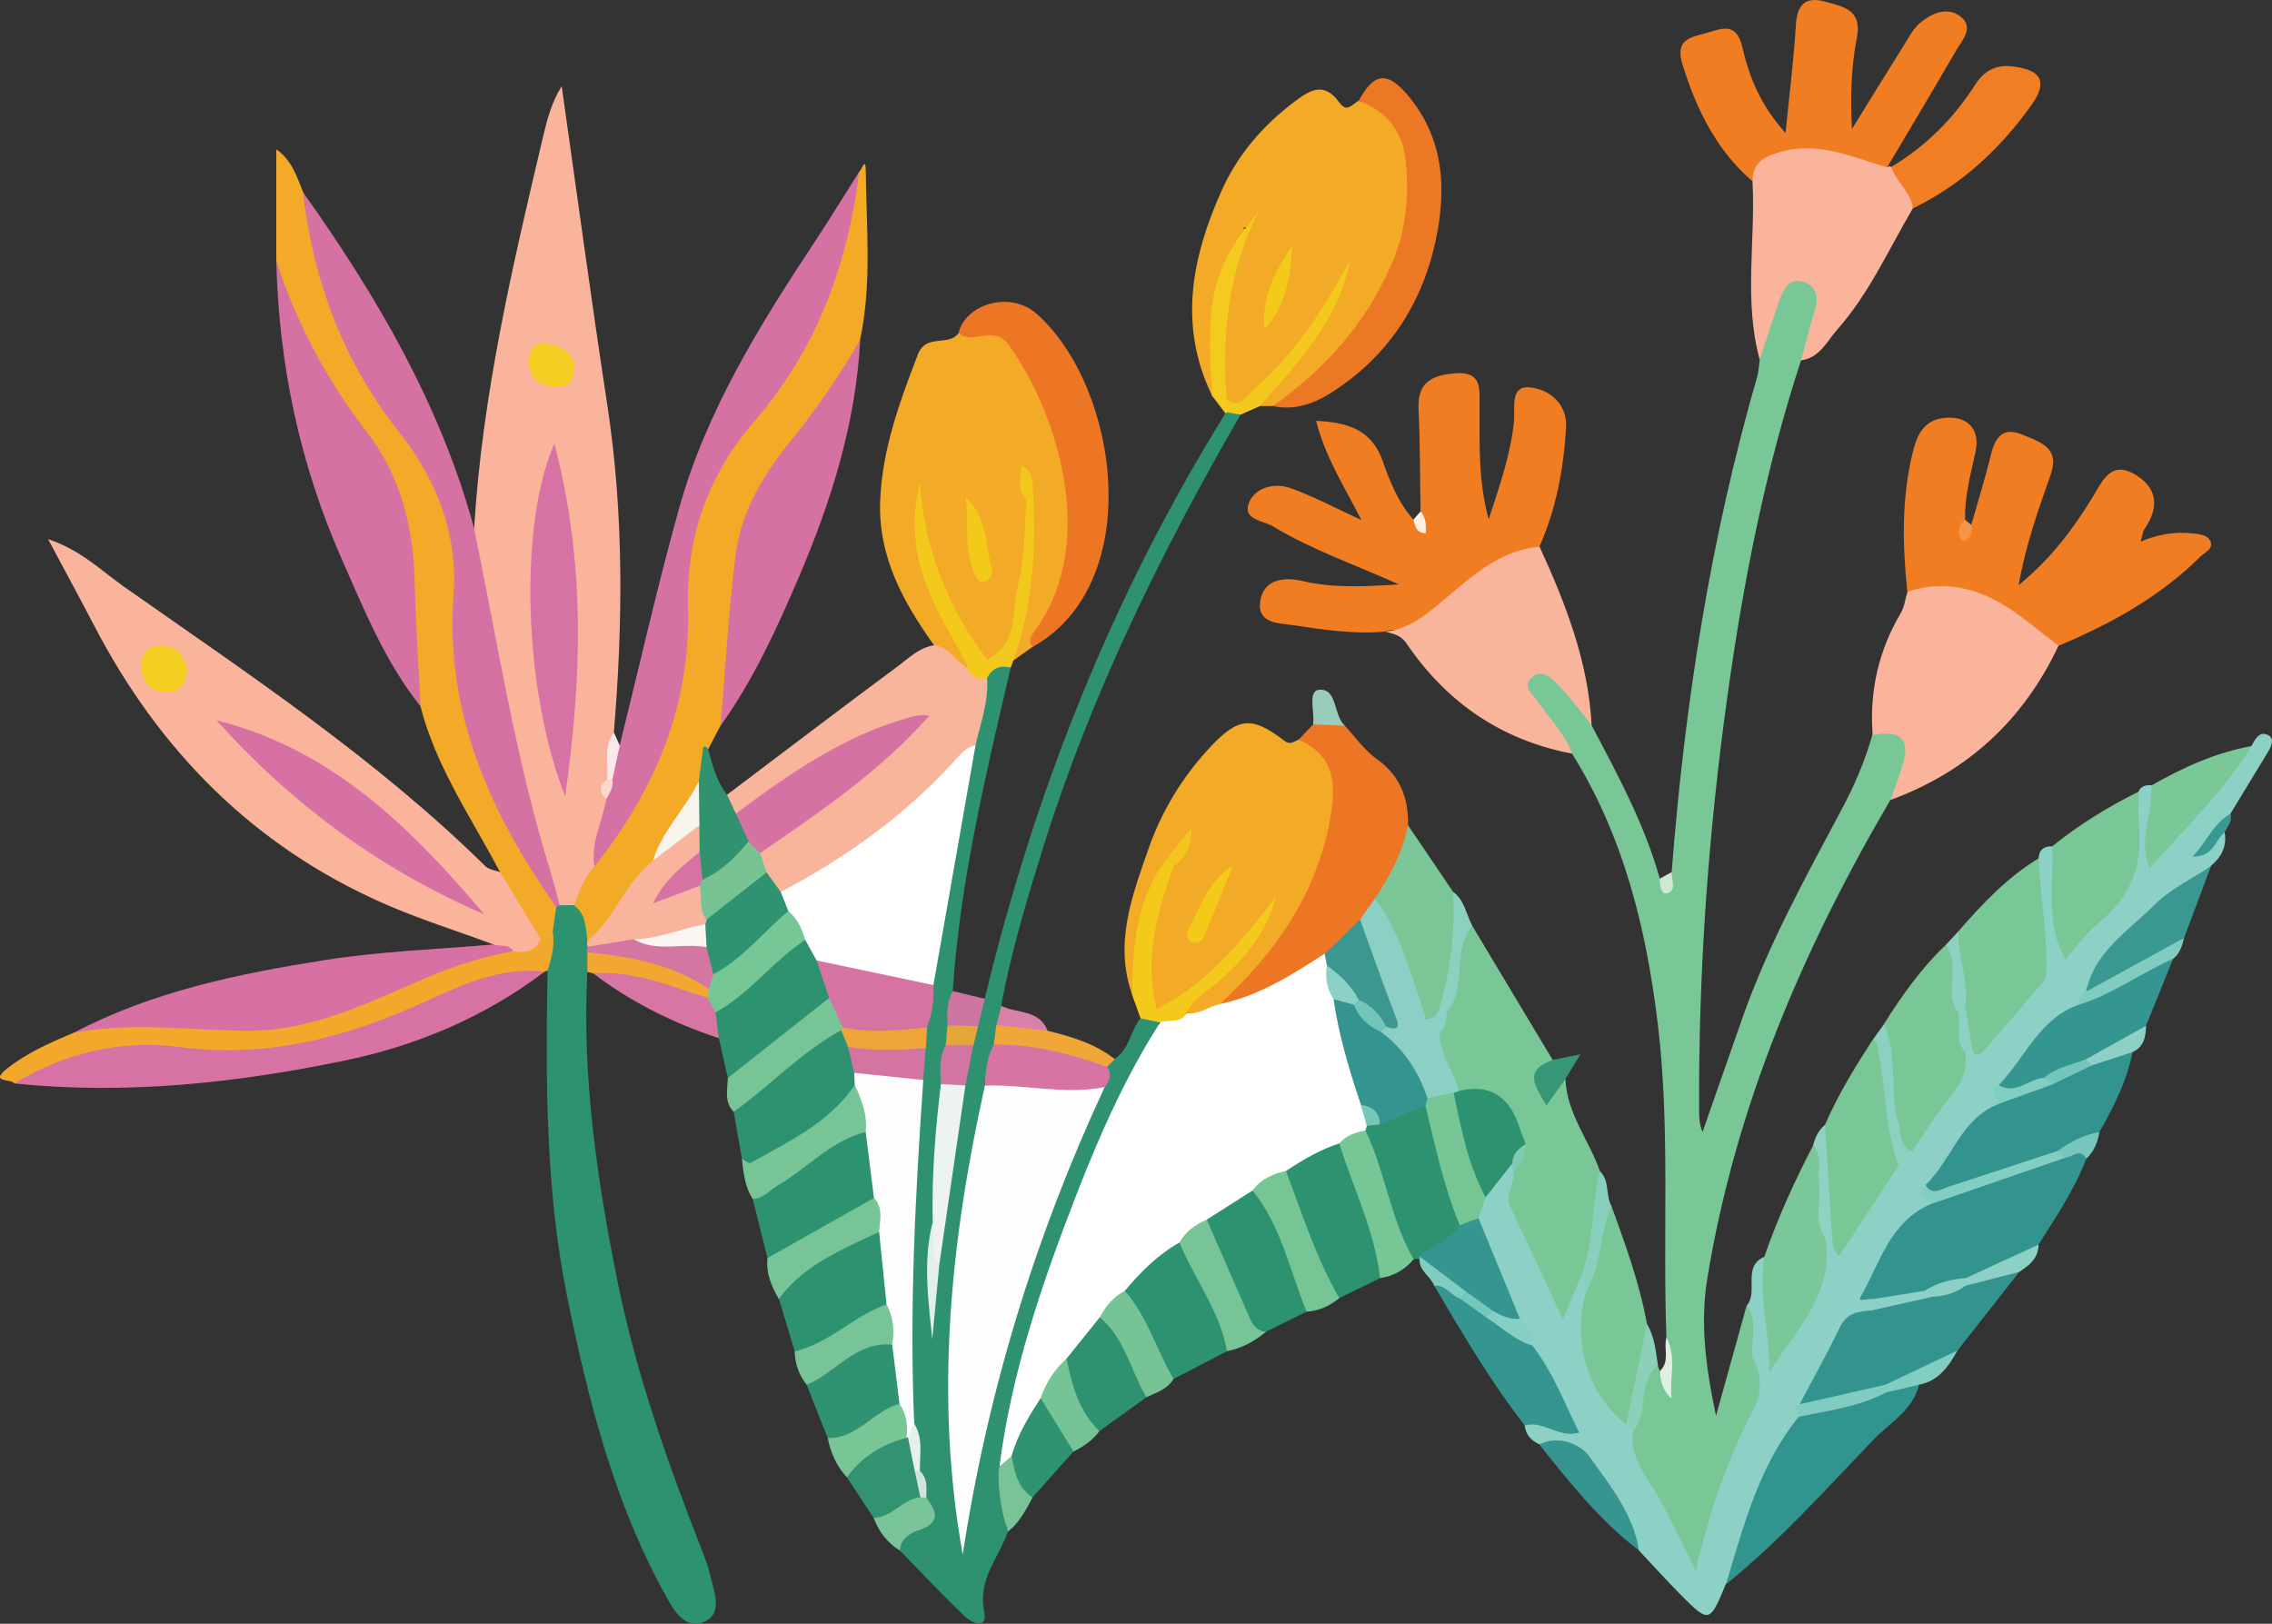 <?xml version="1.0" encoding="UTF-8"?>
<svg id="Layer_2" data-name="Layer 2" xmlns="http://www.w3.org/2000/svg" viewBox="0 0 255.16 182.36">
  <rect x="0" y="0" width="255.16" height="182.36" fill="#333333" stroke="none"/>
  <defs>
    <style>
      .cls-1 {
        fill: #3a9892;
      }

      .cls-2 {
        fill: #edf4f0;
      }

      .cls-3 {
        fill: #fff;
      }

      .cls-4 {
        fill: #33948f;
      }

      .cls-5 {
        fill: #f79548;
      }

      .cls-6 {
        fill: #73c7bb;
      }

      .cls-7 {
        fill: #73c5b9;
      }

      .cls-8 {
        fill: #8cd0c5;
      }

      .cls-9 {
        fill: #7ac697;
      }

      .cls-10 {
        fill: #2d9270;
      }

      .cls-11 {
        fill: #d474a1;
      }

      .cls-12 {
        fill: #fdd7c9;
      }

      .cls-13 {
        fill: #f9e9ed;
      }

      .cls-14 {
        fill: #319270;
      }

      .cls-15 {
        fill: #e3a638;
      }

      .cls-16 {
        fill: #82cec2;
      }

      .cls-17 {
        fill: #f3ca1a;
      }

      .cls-18 {
        fill: #fcf6f2;
      }

      .cls-19 {
        fill: #2f9371;
      }

      .cls-20 {
        fill: #78c596;
      }

      .cls-21 {
        fill: #f8b49c;
      }

      .cls-22 {
        fill: #8cd0bc;
      }

      .cls-23 {
        fill: #2f9271;
      }

      .cls-24 {
        fill: #f17d22;
      }

      .cls-25 {
        fill: #389892;
      }

      .cls-26 {
        fill: #d476a2;
      }

      .cls-27 {
        fill: #9cb;
      }

      .cls-28 {
        fill: #86cfc4;
      }

      .cls-29 {
        fill: #8cd0c0;
      }

      .cls-30 {
        fill: #f1a731;
      }

      .cls-31 {
        fill: #81cdc1;
      }

      .cls-32 {
        fill: #fab49c;
      }

      .cls-33 {
        fill: #8cd1c5;
      }

      .cls-34 {
        fill: #e6f1ec;
      }

      .cls-35 {
        fill: #d275a3;
      }

      .cls-36 {
        fill: #3c9791;
      }

      .cls-37 {
        fill: #379675;
      }

      .cls-38 {
        fill: #ffefe5;
      }

      .cls-39 {
        fill: #77c6bb;
      }

      .cls-40 {
        fill: #359590;
      }

      .cls-41 {
        fill: #f3aa26;
      }

      .cls-42 {
        fill: #77c696;
      }

      .cls-43 {
        fill: #80ccc0;
      }

      .cls-44 {
        fill: #d880a9;
      }

      .cls-45 {
        fill: #f2c91c;
      }

      .cls-46 {
        fill: #d775a4;
      }

      .cls-47 {
        fill: #32948f;
      }

      .cls-48 {
        fill: #78c394;
      }

      .cls-49 {
        fill: #76c595;
      }

      .cls-50 {
        fill: #ec7624;
      }

      .cls-51 {
        fill: #77c596;
      }

      .cls-52 {
        fill: #fcfdfc;
      }

      .cls-53 {
        fill: #fffffe;
      }

      .cls-54 {
        fill: #f3c91b;
      }

      .cls-55 {
        fill: #e3efea;
      }

      .cls-56 {
        fill: #cd76a2;
      }

      .cls-57 {
        fill: #f9b49b;
      }

      .cls-58 {
        fill: #cee8d7;
      }

      .cls-59 {
        fill: #f2aa28;
      }

      .cls-60 {
        fill: #89cfbd;
      }

      .cls-61 {
        fill: #f2a92b;
      }

      .cls-62 {
        fill: #79c498;
      }

      .cls-63 {
        fill: #81ccc0;
      }

      .cls-64 {
        fill: #f3ca1d;
      }

      .cls-65 {
        fill: #7ecbb2;
      }

      .cls-66 {
        fill: #f3c91c;
      }

      .cls-67 {
        fill: #79c5ba;
      }

      .cls-68 {
        fill: #7ac798;
      }

      .cls-69 {
        fill: #cfe4db;
      }

      .cls-70 {
        fill: #7ecdc0;
      }

      .cls-71 {
        fill: #ec7724;
      }

      .cls-72 {
        fill: #8ad0c5;
      }

      .cls-73 {
        fill: #8ed1c2;
      }

      .cls-74 {
        fill: #f4cd21;
      }

      .cls-75 {
        fill: #f2aa27;
      }

      .cls-76 {
        fill: #f0a639;
      }

      .cls-77 {
        fill: #f17e23;
      }

      .cls-78 {
        fill: #8dd1c6;
      }

      .cls-79 {
        fill: #f2c71b;
      }

      .cls-80 {
        fill: #74c5ba;
      }

      .cls-81 {
        fill: #8fd2c4;
      }

      .cls-82 {
        fill: #8bd0c0;
      }

      .cls-83 {
        fill: #def0e4;
      }

      .cls-84 {
        fill: #2f9270;
      }

      .cls-85 {
        fill: #329372;
      }

      .cls-86 {
        fill: #7ac799;
      }

      .cls-87 {
        fill: #d671a4;
      }

      .cls-88 {
        fill: #79c797;
      }

      .cls-89 {
        fill: #8cd1c4;
      }

      .cls-90 {
        fill: #f3c81c;
      }

      .cls-91 {
        fill: #83cec2;
      }

      .cls-92 {
        fill: #d774a4;
      }

      .cls-93 {
        fill: #f8f3eb;
      }

      .cls-94 {
        fill: #f0a539;
      }

      .cls-95 {
        fill: #f9b49c;
      }

      .cls-96 {
        fill: #34948f;
      }

      .cls-97 {
        fill: #379591;
      }

      .cls-98 {
        fill: #78c497;
      }

      .cls-99 {
        fill: #d771a4;
      }

      .cls-100 {
        fill: #f3c91a;
      }

      .cls-101 {
        fill: #76c495;
      }

      .cls-102 {
        fill: #2e9270;
      }

      .cls-103 {
        fill: #d673a3;
      }

      .cls-104 {
        fill: #f4cd23;
      }

      .cls-105 {
        fill: #d772a4;
      }

      .cls-106 {
        fill: #fefefe;
      }

      .cls-107 {
        fill: #f2c61c;
      }
    </style>
  </defs>
  <g id="Layer_1-2" data-name="Layer 1">
    <g>
      <path class="cls-88" d="M187.15,150.19c-.43-11.65,.43-23.37-.94-34.95-1.27-10.72-3.8-21.24-9.66-30.6-1.97-1.52-3.32-3.57-4.73-5.56-.73-1.04-1.34-2.18-.2-3.3,1.24-1.21,2.54-.65,3.64,.21,1.8,1.39,2.86,3.31,3.49,5.47,2.94,5.57,5.95,11.12,7.66,17.23,1.08,.9,.97-.36,1.33-.74,1.46-18.87,4.35-37.49,9.62-55.7,.17-.59,.18-1.23,.27-1.84,.17-2.56,.36-5.1,1.61-7.43,.76-1.42,1.75-2.51,3.49-2.01,1.9,.55,2.32,2.13,1.97,3.84-.42,2.03-.73,4.16-2.43,5.66-4.03,12.29-6.49,24.95-8.27,37.71-2.14,15.37-3.25,30.85-3.18,46.4,0,.83,0,1.65,.39,2.54,1.49-4.27,2.98-8.54,4.48-12.81,2.9-8.23,7.11-15.84,11.19-23.5,1.41-2.64,2.57-5.36,3.39-8.23,.51-1.42,1.52-1.43,2.65-.86,1.2,.6,1.84,1.64,1.77,2.97-.1,2.02-.85,3.79-2.4,5.17-9.84,16.79-17.41,34.47-20.56,53.79-.83,5.1-.1,10.24,.99,15.36,1.15-4.13,2.3-8.25,3.44-12.38,2.79,1.29,1.16,3.84,1.66,5.78-.04,1.9,.07,3.8-.15,5.69-1.97,5.48-4.57,10.75-5.86,16.49-.24,1.08-1.29,3.09-2.31,1.22-2.63-4.8-6.82-8.98-6.82-14.99,.41-1.69,.87-3.37,1.24-5.07,.26-1.2,.51-2.53,2.26-2.39,.07,.21,.14,.41,.24,.61,.59,.77,1.12,1.55,.93,2.3-.36-1.83,.64-3.95-.21-6.06Z"/>
      <path class="cls-32" d="M53.25,59.34c.9-15.03,4.34-29.61,7.79-44.2,.43-1.8,.9-3.59,2.04-5.47,1.7,11.95,3.31,23.92,5.13,35.86,1.87,12.23,1.75,24.47,.73,36.74-.86,1.57,.74,3.15-.04,4.72-.29,.99-.43,1.99-.28,3.03-.04,2.63-.99,5.08-1.53,7.61-.71,1.68-1.01,3.62-2.95,4.5-.63,.08-1.18-.07-1.65-.51-3.12-5.75-4.1-12.15-5.52-18.41-1.51-6.64-2.62-13.36-4.12-20.01-.3-1.31-.74-2.68,.4-3.86Z"/>
      <path class="cls-78" d="M183.38,160.76c-.4,3,1.59,5.05,2.88,7.4,1.36,2.48,2.57,5.04,4.18,8.22,1.55-6.61,3.55-12.41,6.37-17.91,.64-2,.62-3.99,.02-5.99-.26-1.96,.66-4.04-.64-5.88,1.32-1.58-.58-4.31,1.96-5.46,1.12,3.42,1.13,6.97,1.12,10.96,2.71-4.27,5.24-8.07,5.14-12.93,.21-.51,.53-.91,1.1-1.04,.67-.31,.77,2.37,1.85,.3,1.46-2.79,3.32-5.35,5.15-7.91,.52-.66,1.15-1.23,1.61-1.94,1.84-3.57,5.45-6.1,6.02-10.39,.2-.49,.52-.86,1.04-1.01,2.12,.08,2.85-1.73,3.86-3.01,1.3-1.64,2.79-3.11,4.14-4.7,.77-.95,1.61-1.84,2.35-2.82,.67-.89,1.37-1.77,2.22-2.47,3.84-3.15,6.18-6.94,5.52-12.14-.14-1.12,.28-2.18,.9-3.14,.29-.64,.84-.75,1.46-.72,1.55,2.97-.05,5.69-.21,8,3.77-3.56,6.85-8.69,11.45-12.41,.4-.78,.91-1.73,1.88-1.2,.73,.4,.32,1.29-.08,1.95-1.4,2.28-2.78,4.57-4.17,6.86-.66,1.04-1.5,1.94-2.13,2.97,.59-.04,.52-1.37,1.47-.91,.28,1.59-.34,2.81-1.54,3.8-.99,1.96-2.89,2.91-4.57,4.13-3.69,2.68-6.65,6.04-8.97,9.97-.27,.64-.58,1.26-1.01,1.82-3.55,2.2-5.59,5.83-8.38,8.75-.68,.74-.35,1.88-1.01,2.63-2.92,2.44-4.83,5.71-7.04,8.71-.44,.73,.13,1.63-.37,2.36-3.19,2.33-4.69,5.9-6.68,9.1-.3,.48,.11,.92,.33,1.34,.13,.51,.05,.98-.25,1.41-2.91,1.02-3.67,3.87-5.16,6.09-.9,1.33-1.39,2.92-2.47,4.15-.87,.49-.26,1.41-.59,2.06-2.44,4.32-4.42,8.85-5.94,13.56-.54,1.68-1.41,3.15-2.37,4.59-1.79,4.37-1.89,4.4-5.04,1.22-1.62-1.64-3.17-3.35-4.74-5.03-.88-1.78-2.34-3.18-3.12-5.03-1.54-3.63-4.05-6.14-8.07-6.87-.91-.43-1.51-1.1-1.62-2.13,1.18-1.58,2.78-.02,4.28-.59-.87-3-2.76-5.48-4.02-8.25-.28-1.19-1.01-2.15-1.59-3.18-1.54-3.68-3.72-7.1-4.49-11.08-.02-.96,.27-1.84,.69-2.69,1.09-1.38,1.49-3.5,3.79-3.61,.27,.24,.47,.54,.59,.88-.46,5.54,3.39,9.64,4.88,14.82,.76-1.16,.94-2.47,2.11-3.03,.89,.06,1.15,.7,1.31,1.43-2.1,5.94,.84,10.48,4.15,14.91,.45,.23,.82,.49,.44,1.06Z"/>
      <path class="cls-102" d="M113.18,172.03c-1.02,2.95-3.41,5.35-2.64,9.01,.42,1.98-1.39,1.25-2.16,.52-2.5-2.4-4.88-4.93-7.31-7.41-.89-1.41,.22-2.11,1.14-2.57,1.72-.86,1.83-2.08,1.23-3.64-.26-1.08-.53-2.16-.84-3.23-.3-1.82-.27-3.68-.87-5.46-.46-12.6-.61-25.2,1.16-37.73,.16-1.28,.07-2.58,.19-3.87,.02-.84,.04-1.67,.19-2.5,.37-1.59,.56-3.2,.67-4.83,1.35-8.8,2.41-17.65,4.59-26.31,.72-2.55,1.05-5.18,1.59-7.77,.76-1.4,1.55-2.73,3.39-1.27-2.8,12-5.69,23.98-6.51,36.33,.33,1.3,.29,2.63,.26,3.96-.02,.78-.12,1.56-.28,2.32-.38,1.58-.38,3.18-.36,4.79-.24,4.96-1.16,9.87-1.14,14.85-1.04,4.17-.9,8.41-1.02,11.77-.51-1.74,.51-4.34,.38-6.95,.73-6.63,1.02-13.33,2.61-19.84,.2-1.55,.62-3.05,1-4.55,.22-.89,.54-1.75,.67-2.67,.13-1.13,.5-2.13,1.47-2.81,5.61-23.31,14.35-45.33,27.03-65.74,.13-.11,.26-.21,.39-.32,.53-.13,1-.07,1.31,.45-8.92,15.46-16.78,31.42-22.13,48.51-1.84,5.89-3.64,11.81-4.75,17.9,.58,.85,.24,1.73,.12,2.61-.08,.73-.18,1.45-.31,2.18-.36,1.49-.52,3.01-.83,4.51-3.5,16.94-5.19,34.01-3.46,48.69,2.05-15.23,7.08-32.23,14.89-48.4,.58-.87,.91-1.85,1.14-2.86,.26-.47,.63-.76,1.19-.76,1.66-1.09,1.77-3.16,2.9-4.58,.72-.55,1.45-.61,2.21-.09-.83,4.69-3.44,8.65-5.39,12.86-5.11,11.08-8.71,22.63-11.46,34.48-.2,.85-.13,1.73-.19,2.59-1.48,2.59,.28,5.22-.09,7.83Z"/>
      <path class="cls-24" d="M159.54,57.43c-.07-3.85-.05-7.71-.23-11.56-.14-3.08,1.72-3.77,4.21-3.95,2.98-.21,2.63,1.86,2.64,3.74,.03,4.09-.19,8.2,1.03,12.66,1.28-3.91,2.48-7.36,2.85-11.09,.13-1.31-.51-3.93,1.74-3.73,2.17,.2,4.25,1.81,4.1,4.51-.27,4.6-1.1,9.12-2.99,13.38-4.3,2.62-8.83,4.93-12.37,8.64-1.45,1.52-3.35,.23-4.91,.9-3.51,.33-6.97-.21-10.41-.72-1.56-.23-4.05-.17-3.67-2.68,.38-2.55,2.77-2.74,4.74-2.28,3.59,.85,7.16,.6,10.84,.39-4.75-2.15-9.7-3.84-14.16-6.53-1.09-.66-3.54-.74-2.63-2.76,.74-1.64,2.86-2.15,4.61-1.53,2.52,.89,4.91,2.18,7.96,3.58-1.96-3.86-4.06-7.05-5.08-11.14,3.43,.18,6.23,.91,7.49,4.56,.81,2.34,1.76,4.65,3.44,6.55,1.36,.62,.87-.34,.8-.93Z"/>
      <path class="cls-41" d="M142.95,45.6c-.49,0-.98,0-1.47,0-.39-1.72,1.07-2.4,1.97-3.32,3.12-3.23,5.49-6.94,7.38-10.98-2.35,5.09-5.63,9.51-9.79,13.28-1.32,1.2-2.67,2.09-3.89-.13-.9-6.51-.61-12.83,2.97-18.65,.04-.49-.85-.12-.36-.13,.2,0,.26,.12,.15,.33-2.62,5.2-4.12,10.6-3.04,16.49,.14,.74-.02,1.49-.73,1.98-3.86-7.92-2.28-15.66,1.1-23.16,1.73-3.84,4.48-7.09,7.89-9.7,1.81-1.39,3.5-2.61,5.3-.08,.85,1.19,1.45,.14,2.14-.2,3.5,.42,5.49,2.37,6.12,6.28,.4,2.46,.57,5.03-.11,7.42-2.51,8.87-6.51,16.68-15.64,20.55Z"/>
      <path class="cls-41" d="M104.9,72.47c-3.48-4.88-6.3-9.98-6.05-16.26,.23-5.77,2.18-11.06,4.22-16.37,.93-2.44,3.46-.88,4.57-2.41,4.1-1.21,5.39-.91,7.49,2.55,5.03,8.26,7.45,16.98,4.38,26.62-.74,2.32-2.31,4.07-3.55,6.05-.71,.51-1.43,1.02-2.14,1.52-.8-.95-.2-1.91,.07-2.79,1.54-4.98,1.65-10.12,1.74-15.25-.49-1.18-.06-2.63-.97-3.7,.93,1.29,.51,2.92,1.01,4.32-.3,4.81-.19,9.67-1.78,14.31-.47,1.37-.59,3.01-2.43,3.4-4.24-2.21-5.55-6.44-6.97-10.47-.7-2-1.14-4.2-1.17-6.4,.02,6.08,2.94,11.14,5.7,16.25-.01,.36-.11,.7-.31,1.01-1.95,.3-2.89-1.03-3.82-2.38Z"/>
      <path class="cls-32" d="M55.42,106.07c-4.16-1.54-8.42-2.87-12.47-4.66-14.55-6.45-25.09-17.14-32.38-31.16-1.59-3.06-3.24-6.08-5.17-9.7,3.67,1.22,5.95,3.52,8.48,5.31,14.02,9.85,28.34,19.32,40.63,31.42,.39,.39,1.1,.46,1.66,.67,3.23,1.58,3.81,4.82,4.88,7.76-.45,1.66-1.66,2.01-3.17,1.81-.95-.25-1.9-.5-2.44-1.44Z"/>
      <path class="cls-24" d="M214.2,66.46c-.53-5.19-.66-10.35,.57-15.48,.49-2.05,1.2-3.81,3.64-4.05,2.55-.25,4,1.27,3.46,3.79-.55,2.53-1.25,5.03-1.17,7.66-.19,.3-.29,.66-.01,.89,.36,.3,.52-.1,.7-.33,.74-2.61,1.56-5.21,2.2-7.85,.49-2.02,1.37-3.19,3.58-2.26,1.91,.8,4.18,1.42,3.16,4.39-1.32,3.83-2.75,7.62-3.63,12.51,3.76-3.11,6.11-6.33,8.23-9.75,1.16-1.87,2.07-4.42,4.98-2.61,2.49,1.55,2.53,3.74,.92,6.06-.18,.26-.2,.63-.43,1.4,2.1-.89,4-1.13,5.94-.92,.77,.08,1.65,.21,1.92,.92,.32,.86-.65,1.19-1.16,1.7-4.56,4.52-10.06,7.54-15.91,10-1.71,.48-2.82-.69-3.88-1.61-3.43-2.95-7.21-4.63-11.83-3.89-.51,.08-.96-.12-1.26-.57Z"/>
      <path class="cls-10" d="M62.86,101.67c.53,0,1.06-.02,1.59-.02,2.1,.15,2.02,1.86,2.37,3.27,.05,.37,.06,.75,.06,1.12,.01,.37,0,.75-.04,1.12-.07,.76-.32,1.45-.88,1.99-.6,11.63,1.05,23.04,3.32,34.41,2.1,10.51,5.63,20.57,9.54,30.51,.36,.92,.72,1.85,.93,2.81,.43,1.88,1.55,4.38-.77,5.3-2.2,.86-3.46-1.58-4.37-3.25-5.68-10.36-8.54-21.66-10.88-33.12-2.48-12.15-2.45-24.46-2.24-36.78-1.19-1.4,.36-2.89-.14-4.31-.06-.97,.02-1.91,.52-2.78,.26-.35,.6-.44,1-.26Z"/>
      <path class="cls-41" d="M127.17,111.75c-2.1-5.81,0-11.22,1.85-16.53,1.48-4.21,3.84-8.06,6.93-11.35,3.13-3.34,4.68-3.45,8.27-.69,.71,.55,1.1,.08,1.62-.12,3.85,.84,5.27,2.62,4.71,6.94-.87,6.63-3.14,12.78-7.63,17.9-1.72,1.95-3.56,3.81-5.62,5.44-1.2,.68-2.42,1.28-3.84,.64-1.06-1.61,.35-2.23,1.27-2.91,3.05-2.26,5.37-5.16,6.69-7.1-1.65,2.8-5.02,5.86-8.66,8.65-2.7,2.07-3.85,1.57-4.19-1.94-.46-4.69,.36-9.16,2.74-13.29,.47-.89,1.15-1.63,1.67-2.48-.56,.9-1.34,1.63-1.83,2.59-1.94,3.38-2.68,7.08-3.01,10.9-.1,1.18,.25,2.51-.98,3.36Z"/>
      <path class="cls-75" d="M65.97,105.65c-.2-1.45-.14-2.99-1.52-3.99,.66-1.5,1.08-3.13,2.31-4.32,.56-2.2,1.64-4.17,2.9-6.01,4.85-7.03,6.5-14.89,6.56-23.28,.05-7.37,1.79-14.22,6.72-20.06,5.61-6.65,9.62-14.14,11.44-22.74,.43-2.05,1.17-4.05,2.1-5.95,.26-.16,.73-1.72,.75-.22,.06,6.36,.71,12.75-.63,19.06-.93,4.11-3.21,7.52-5.93,10.58-6.06,6.82-8,14.98-7.97,23.77,0,3.17-.53,6.13-1.78,9-.46,.89-.93,1.77-1.39,2.66-1.13,1.01,.37,2.29-.34,3.35-1.25,3.34-3.46,6.15-5.13,9.26-1.93,2.05-3.21,4.58-4.98,6.75-.82,1.01-1.46,2.33-3.12,2.14Z"/>
      <path class="cls-59" d="M62.47,101.88l-.41,2.85c-.28,.55-.52,1.15-1.33,.72-1.52-2.5-3.05-5-4.57-7.5-3.22-6.1-7.2-11.82-8.94-18.63-1.54-3.21-1.92-6.63-1.68-10.13,.58-8.66-1.76-16.32-7.33-23.09-4-4.86-6.22-10.6-7.18-16.82v-12.51c1.77,1.24,2.3,3.07,3,4.78,.75,1.84,1.43,3.7,1.87,5.65,1.72,7.65,5.07,14.48,9.78,20.77,4.36,5.83,6.7,12.5,6.32,19.89-.51,9.77,1.79,18.74,7.26,26.89,1.46,2.17,2.5,4.58,3.21,7.11Z"/>
      <path class="cls-87" d="M62.47,101.88c-7.4-10.55-12.52-21.77-11.53-35.15,.5-6.79-1.95-12.96-6.17-18.28-6.27-7.92-9.59-16.95-10.75-26.88,8.27,11.65,15.44,23.85,19.23,37.78,2.64,12.85,4.65,25.84,8.53,38.41,.4,1.3,.73,2.61,1.08,3.92-.12,.09-.25,.16-.39,.21Z"/>
      <path class="cls-24" d="M196.82,20.37c-4.08-3.53-6.32-8.11-7.88-13.19-.83-2.69,.87-2.99,2.55-3.43,1.69-.44,3.5-1.5,4.2,1.6,.76,3.34,2.09,6.56,4.84,9.59,.43-4.39,.93-8.27,1.16-12.17,.13-2.3,1.15-3.18,3.26-2.59,1.96,.55,4.2,.84,3.59,4.03-.63,3.28-.76,6.64-.55,10.27,1.97-3.18,3.92-6.37,5.91-9.53,.52-.83,1.01-1.77,1.74-2.38,1.29-1.07,2.99-1.84,4.46-.77,1.7,1.24,.27,2.69-.43,3.9-2.54,4.38-5.14,8.72-7.73,13.08-1.77,1.19-3.31-.12-4.87-.55-3.82-1.04-7.27-.67-10.25,2.14Z"/>
      <path class="cls-87" d="M96.49,19.29c-1.27,10.46-4.81,20.01-11.78,28.03-5.25,6.05-7.65,13.07-7.44,20.9,.3,11.14-3.75,20.57-10.51,29.1-.46-2.69,.91-5.07,1.34-7.6-.23-.92,.36-1.68,.48-2.53-.03-1.26,.12-2.47,1.01-3.46,2.21-8.88,4.21-17.81,6.67-26.62,3.07-10.98,9.04-20.57,15.27-30,1.7-2.58,3.31-5.21,4.96-7.82Z"/>
      <path class="cls-32" d="M214.2,66.46c4.9-1.6,9.08-.02,12.95,2.93,1.35,1.03,2.69,2.09,4.03,3.14-3.93,8.33-10.19,14.13-18.86,17.31,.48-1.37,1.01-2.72,1.42-4.11,.79-2.73-.37-3.78-3.43-3.17-.37-4.89,.64-9.45,3.15-13.69,.42-.71,.51-1.6,.76-2.41Z"/>
      <path class="cls-88" d="M177.44,143.6c-.56,1.34-1.12,2.69-1.91,4.6-2.15-4.6-3.98-8.64-5.91-12.63-.71-1.45,.58-2.61,.32-3.95,.52-1.03,.3-2.13,.25-3.21-.2-.85-.57-1.66-.74-2.5-.49-2.48-1.64-3.82-4.37-2.81-.46,.17-.98-.03-1.44-.26-1.72-1.91-2.63-4.12-2.56-6.71,.21-.94,.49-1.87,.78-2.79,.64-1.72,.98-3.5,1.2-5.33,.19-1.56,0-3.57,2.29-4.02,3.01,5.02,6.02,10.04,9.03,15.06,0,.12,.03,.24,.02,.35-.1,.79-1.24,1.46-.68,2.18,.62,.79,1.23-.94,2.09-.38,.16,3.86,2.65,6.86,3.87,10.32,.04,4.17,1.2,8.55-2.23,12.08Z"/>
      <path class="cls-95" d="M104.9,72.47c1.64,.15,2.34,1.68,3.57,2.42,1.04-.04,1.72,.6,2.38,1.28,.19,2.62-.72,5.04-1.3,7.53-5.76,7.51-12.91,13.24-21.72,16.82-1.16-.34-1.82-1.22-2.39-2.2-.42-.84-.7-1.7-.38-2.65,4.07-4.18,9.3-6.91,13.62-10.79,1.18-1.06,2.55-1.92,3.75-3.45-6.1,1.87-11.29,4.81-16.13,8.43-1.16,.86-2.11,2.2-3.88,1.7-.83-.58-1.41-1.24-.76-2.31,6.38-4.81,12.73-9.65,19.15-14.41,1.26-.93,2.42-2.12,4.1-2.37Z"/>
      <path class="cls-57" d="M196.82,20.37c0-1.92,1.03-2.67,2.85-3.23,4.42-1.38,8.26,.49,12.26,1.65,.15-.12,.31-.13,.47-.04,1.57,1.16,2.91,2.44,2.42,4.66-2.72,4.61-4.9,9.56-8.49,13.61-1.17,1.32-1.96,3.18-4.06,3.45,.52-1.9,.98-3.81,1.57-5.69,.43-1.39,.17-2.54-1.17-3.07-1.53-.61-2.29,.53-2.73,1.75-.82,2.3-1.55,4.63-2.31,6.95-1.82-6.61-.46-13.36-.81-20.03Z"/>
      <path class="cls-95" d="M155.62,70.93c2.81-.31,4.74-2.06,6.81-3.8,3.07-2.58,6.15-5.35,10.47-5.74,2.93,6.4,5.48,12.92,5.85,20.07-1.24-1.53-2.38-3.15-3.76-4.54-.7-.7-1.74-1.82-2.88-.9-1.33,1.09,.05,1.91,.62,2.77,1.28,1.94,3.04,3.58,3.82,5.85-7.93-1.51-14.09-5.75-18.57-12.35-.72-1.05-1.49-1.05-2.35-1.35Z"/>
      <path class="cls-87" d="M31.02,29.29c2.29,7,5.67,13.4,10.19,19.24,3.76,4.87,5.19,10.58,5.36,16.68,.12,4.7,.43,9.4,.65,14.11-3.97-4.98-6.33-10.85-8.86-16.58-4.69-10.62-7.06-21.83-7.33-33.45Z"/>
      <path class="cls-87" d="M80.93,81.49c.54-6.41,.87-12.84,1.69-19.21,.61-4.75,3.02-8.85,6.03-12.56,2.96-3.65,5.61-7.51,7.96-11.57-.49,9.37-3.26,18.17-6.91,26.7-2.47,5.77-5.08,11.5-8.77,16.65Z"/>
      <path class="cls-50" d="M136.99,112.77c6.17-5.68,10.83-12.22,12.37-20.7,.7-3.85,.65-7.16-3.51-9,.54-.57,1.08-1.14,1.62-1.71,1.23-.87,2.42-.63,3.58,.16,1.19,1.27,2.21,2.77,3.6,3.75,2.62,1.87,3.53,4.37,3.49,7.4,.73,3.43-1.45,5.84-2.97,8.48-.59,.88-1.28,1.69-2.01,2.46-1.38,1.33-2.71,2.71-4.05,4.08-2.63,2.37-5.68,4-9.03,5.11-1,.33-2.06,1.1-3.07-.02Z"/>
      <path class="cls-99" d="M55.42,106.07c.74,.25,1.7-.11,2.23,.76-.21,.31-.39,.7-.74,.8-9.12,2.7-17.34,8.08-27.03,9.13-2.35,.25-4.73,.4-7.05-.03-3.58-.66-7.13-.71-10.71-.03-1.34,.26-2.73,.33-3.88-.69,8.88-4.68,18.58-6.66,28.34-8.2,6.22-.98,12.56-1.19,18.84-1.74Z"/>
      <path class="cls-105" d="M61.16,109.13c-6.75,5.1-14.35,8.32-22.59,10.01-12.2,2.51-24.49,3.83-36.96,2.54,.85-2.51,3.21-2.99,5.27-3.6,5.03-1.5,10.18-2.35,15.44-1.44,6.73,1.16,13.05-.37,19.24-2.8,4.39-1.72,8.65-3.8,13.21-5.07,2.15-.6,4.35-1.23,6.4,.35Z"/>
      <path class="cls-4" d="M210.27,145.91c-.45-.14-1.71,.44-1.29-.3,2.17-3.81,3.3-8.49,7.95-10.42,1.25-1.98,3.5-2.09,5.41-2.72,3.12-1.04,6.09-2.49,9.28-3.36,1.03-.02,2.47-1.08,2.68,1.04-1.33,3.46-3.4,6.51-5.36,9.63-2.01,2.79-5.13,3.51-8.17,4.4-1.63,.45-3.21,1.04-4.81,1.57-1.89,.24-3.75,1.49-5.69,.16Z"/>
      <path class="cls-50" d="M115.96,72.65c-.62-.8,0-1.45,.39-1.99,7.02-9.85,2.36-24.39-3.05-31.9-1.69-2.35-4,0-5.65-1.33,.73-3.26,5.77-4.85,8.78-2.18,9.3,8.26,12.3,30.32-.46,37.4Z"/>
      <path class="cls-71" d="M142.95,45.6c5.79-4.07,10.34-9.15,13.24-15.7,1.73-3.9,2.11-7.92,1.66-12.02-.35-3.14-2.15-5.45-5.27-6.54,1.66-3.09,3.13-3.4,5.37-.82,4.3,4.95,4.56,10.87,3.21,16.83-1.61,7.15-5.54,12.93-11.82,16.86-1.87,1.17-4.05,1.9-6.39,1.39Z"/>
      <path class="cls-4" d="M202.1,157.72c1.53-2.89,3.13-5.74,4.55-8.69,.79-1.64,2.15-1.75,3.62-1.87,1.91-1.41,4.34-1.09,6.42-1.92,1.45-.33,2.82-.92,4.25-1.33,1.99-.13,3.65-2.05,5.84-1.07-2.31,2.95-4.63,5.89-6.94,8.84-2.36,2.2-5.05,3.84-8.17,4.75-3.19,.45-6.14,2.68-9.57,1.29Z"/>
      <path class="cls-61" d="M61.16,109.13c-4.95-.59-9.29,1.47-13.56,3.42-8.75,3.98-17.63,6.33-27.42,5.04-6.51-.85-12.85,.62-18.57,4.09-.29-.55-2.92-.03-.77-1.71,2.24-1.75,4.81-2.88,7.4-3.97,6.42-1.23,12.85-.31,19.29-.23,7.41,.1,13.94-3.21,20.54-6.04,3.1-1.33,6.28-2.3,9.58-2.91,1.35,.24,2.5,.05,3.09-1.39,.44-.24,.89-.48,1.33-.72,.29,1.5-.15,2.89-.57,4.29,0,0-.33,.11-.33,.11Z"/>
      <path class="cls-4" d="M216.24,133.09c2.97-2.81,3.93-7.44,8.19-9.09,1.25-2.13,3.62-2.19,5.57-3.05,1.67-.6,3.29-1.3,4.93-1.98,1.49-.42,2.79-1.97,4.56-.8-.62,3.25-2.11,6.13-3.71,8.97-1.35,1.39-3.2,1.83-4.88,2.59-3.78,1.5-7.63,2.81-11.52,4-1.04,.32-2.5,1.52-3.13-.65Z"/>
      <path class="cls-47" d="M193.84,177.93c1.98-6.59,3.7-13.3,8.16-18.81,2.97-1.89,6.62-1.71,9.74-3.13,1.27-.09,2.38-1.39,3.78-.47-.68,2.87-3.25,4.24-5.07,6.13-5.38,5.58-10.54,11.4-16.61,16.28Z"/>
      <path class="cls-88" d="M229.78,109.9c-2.24,2.61-4.48,5.24-6.74,7.84-.67,.78-1.37,1.25-1.63-.31-1.27-1.31-1.54-2.98-1.66-4.7,.36-2.69-1.41-5.43,.16-8.1,2.69-3.09,5.48-6.08,9.04-8.23,2.01,4.39,2.46,8.88,.84,13.5Z"/>
      <path class="cls-88" d="M220.71,118.19c.48,2.81-1.4,4.57-2.86,6.54-1.1,1.48-2.07,3.05-3.1,4.58-1.68,.2-2.12-.98-2.37-2.23-.79-3.99-1.32-8.01-.79-12.09,2-3.17,4.16-6.23,6.89-8.83,2.27,2.03,1.1,4.86,1.7,7.28,.4,1.56,.44,3.16,.53,4.75Z"/>
      <path class="cls-88" d="M213.23,130.89c-2.22,3.38-4.43,6.75-6.7,10.2-1.04-1.02-.6-1.95-.81-2.75-1.89-3.9-2.15-7.9-.76-12.01,1.46-3.4,3.4-6.53,5.4-9.63,1.28-.06,1.32,.93,1.36,1.75,.17,4.19,1.24,8.26,1.51,12.43Z"/>
      <path class="cls-88" d="M240.17,88.92c0,1.23-.1,2.47,.03,3.69,.47,4.51-.89,8.17-4.52,11.05-1.42,1.13-2.49,2.7-3.72,4.07-.36-.04-.86,.05-.96-.37-.95-4.07-2.04-8.13-.53-12.31,3-2.41,6.25-4.44,9.7-6.13Z"/>
      <path class="cls-77" d="M214.83,23.4c-.19-1.87-1.92-2.95-2.42-4.66,3.89-2.32,7-5.46,9.43-9.25,1.08-1.68,2.47-2.28,4.37-2.01,3.15,.43,3.76,1.79,1.88,4.4-3.51,4.88-7.8,8.88-13.26,11.52Z"/>
      <path class="cls-88" d="M182.64,160c-4.35-3.44-6.13-9.34-4.51-14.94,.3-2.78,1.28-5.43,1.56-8.21,.07-.74,.27-1.47,1.28-1.42,1.57,4.35,3.17,8.68,3.99,13.25-.02,3.93-.15,7.83-2.32,11.32Z"/>
      <path class="cls-86" d="M205.02,139.1c.99,6.29-3.43,10.32-6.35,15.09,.17-4.41-1.25-8.68-.53-13.04,1.49-4.3,3.37-8.44,5.47-12.48,2.2,2.06,.49,4.87,1.37,7.21,.37,.99-.23,2.14,.03,3.22Z"/>
      <path class="cls-9" d="M154.42,100.89c1.7-2.53,3.12-5.19,3.7-8.22,1.69,2.5,3.38,4.99,5.07,7.49,1.6,4.33,.11,8.45-.84,12.61-.33,.92-.35,2.13-1.84,1.98-3.44-4-4.37-9.1-6.09-13.86Z"/>
      <path class="cls-10" d="M83.32,130.12c-.31-1.75-.62-3.5-.92-5.25,3.2-4.23,6.96-7.73,12.13-9.44,.79,.28,1.16,.9,1.4,1.64,.29,1.08,.64,2.14,.77,3.26,.06,.56,.05,1.13-.02,1.69-2.46,4.65-7.19,6.51-11.32,9.09-.85,.53-1.66-.04-2.04-1Z"/>
      <path class="cls-10" d="M154.99,143.54l-4.58,2.25c-.72,.18-1.28-.19-1.52-.76-1.84-4.43-4.32-8.62-4.93-13.5,1.6-2.37,3.74-3.6,6.67-3.2,2.67,4.72,5.42,9.41,4.35,15.2Z"/>
      <path class="cls-10" d="M86.19,141.28c-.55-2.21-1.11-4.43-1.66-6.64,2.78-3.39,6.79-5.15,10.23-7.66,.93-.68,2.08-.72,3,.28,.83,2.26,1.59,4.52,.9,6.98-2.99,3.3-7.09,4.95-10.75,7.27-.54,.34-1.2,.27-1.71-.23Z"/>
      <path class="cls-10" d="M159.43,141.41l-.34-.04-.34,.05c-1.54,.14-1.74-1.15-2.06-2.1-1.32-3.91-2.92-7.74-3.77-11.8,0-.4,.09-.78,.26-1.14,.38-.47,.88-.76,1.42-.99,1.94-.47,3.54-2.53,5.86-1.28,1.91,4.13,2.89,8.54,3.82,12.96-.16,2.71-2.4,3.35-4.31,4.32-.18,0-.36,.02-.54,.02Z"/>
      <path class="cls-40" d="M224.47,121.87c2.95-3.05,4.54-7.45,8.97-9.03,3.23-2.36,6.34-4.95,10.61-5.15-1.01,2.5-2.03,5.01-3.04,7.51-1.48,2.52-4.33,2.91-6.58,4.23-1.68,.62-3.32,1.35-4.97,2.06-1.19,.62-2.5,.86-3.74,1.34-.71,.28-1.48,.2-1.26-.96Z"/>
      <path class="cls-10" d="M146.73,147.31c-1.51,.75-3.03,1.5-4.54,2.25-.95,.62-1.73,.17-2.16-.6-2.16-3.79-4.41-7.54-4.91-12.01,1.44-2.01,3.28-3.35,5.82-3.55,1.05,.25,1.79,.96,2.08,1.92,1.21,4.01,4.3,7.44,3.71,12Z"/>
      <path class="cls-10" d="M89.25,151.77c-.59-1.96-1.18-3.92-1.77-5.88-.35-.92-.11-1.75,.61-2.33,2.8-2.24,5.8-4.16,9.11-5.56,.71-.3,1.46-.17,2.02,.46,.82,2.51,1.61,5.02,.94,7.72-3.2,2.7-6.2,5.83-10.91,5.59Z"/>
      <path class="cls-10" d="M137.79,151.76c-1.99,1.03-3.99,2.07-5.98,3.1-3.14-2.58-4.1-6.39-5.61-9.89,1.28-2.86,2.77-5.48,6.49-5.42,2.76,2.75,3.84,6.43,5.45,9.81,.38,.81,.26,1.67-.35,2.4Z"/>
      <path class="cls-10" d="M81.74,121.06c-.34-1.49-.68-2.97-1.01-4.46-.69-.87-1.36-1.75-.83-2.96,3.46-2.93,6.17-6.83,10.72-8.38,.81,.51,1.18,1.36,1.62,2.15,.67,1.48,1.66,2.9,1.1,4.67-3.28,3.74-6.76,7.24-11.6,8.97Z"/>
      <path class="cls-40" d="M172.1,151.12c2.27,2.93,3.57,6.36,5.25,9.77-2.31,.68-4.04-1.42-6.1-.79-3.85-4.94-7-10.33-10.18-15.7,1.39-1.19,2.14,.22,3.11,.75,1.05,.81,2.16,1.53,3.29,2.24,1.62,1.15,3.47,2.01,4.63,3.74Z"/>
      <path class="cls-23" d="M92.96,161.5c-.79-1.99-1.58-3.99-2.37-5.98,1.6-3.04,4.76-3.91,7.53-5.28,1.1-.55,2.13-.1,2.77,1.03,.55,2.09,1.31,4.15,.63,6.36-2.57,1.9-4.56,5.1-8.55,3.87Z"/>
      <path class="cls-102" d="M128.75,156.92c-1.76,1.27-3.51,2.54-5.27,3.8-3.88-1.37-3.67-4.95-4.36-8.05,.9-2.16,1.95-4.21,4.38-5.06,3.64,2.03,4.76,5.49,5.26,9.3Z"/>
      <path class="cls-68" d="M252.87,83.79c-3.12,5.05-7.41,9.14-11.46,13.74-1.33-3.24,.36-6.28,.22-9.33,3.54-2,7.2-3.69,11.24-4.41Z"/>
      <path class="cls-54" d="M131.79,97.26c-1.78,5.14-3.35,10.29-1.9,16.08,5.81-2.96,9.63-7.76,13.43-12.64-1.07,4.05-3.6,7.12-6.71,9.72-1.24,1.03-2.66,1.82-3.36,3.37-.49,1.79-1.74,1.39-2.98,1.04-.73-.16-1.45-.31-2.18-.47-.31-.87-.63-1.74-.94-2.61,.03-5.41,.42-10.72,3.86-15.27,.68-.16,1,.04,.77,.78Z"/>
      <path class="cls-1" d="M234.27,111.37c.95-4.5,4.77-6.83,7.69-9.75,1.78-1.78,4.21-2.92,6.35-4.35-1.01,2.69-2.02,5.39-3.03,8.08-3.25,2.77-6.67,5.23-11.01,6.02Z"/>
      <path class="cls-51" d="M97.22,127.13c-3.89,.99-6.53,4.05-9.85,5.99-.93,.55-1.63,1.5-2.84,1.53-.88-1.38-1.05-2.95-1.21-4.52,.32,.18,.78,.59,.95,.49,4.28-2.41,8.83-4.49,11.72-8.76,2.21,1.34,2.55,3.12,1.23,5.28Z"/>
      <path class="cls-49" d="M146.73,147.31c-1.87-4.6-2.84-9.61-6.06-13.61,.4-2.18,1.68-2.86,3.75-2.19,1.83,4.83,3.39,9.77,5.99,14.28-1.07,.88-2.28,1.44-3.68,1.52Z"/>
      <path class="cls-42" d="M153.36,126.97c2.22,4.66,2.8,9.94,5.4,14.46-.99,1.18-2.25,1.88-3.77,2.12-.6-5.32-3.01-10.09-4.57-15.12,.42-1.6,1.45-2,2.94-1.45Z"/>
      <path class="cls-51" d="M81.74,121.06c3.79-2.99,7.59-5.99,11.38-8.98,1.48,.33,1.71,1.49,1.8,2.73-.06,.34-.21,.65-.45,.9-4.5,2.44-7.96,6.23-12.08,9.16-1.08-1.12-.69-2.5-.65-3.81Z"/>
      <path class="cls-51" d="M137.79,151.76c-.76-4.51-3.65-8.1-5.33-12.21,.31-1.71,.91-3.07,3.07-2.57,1.61,3.68,3.21,7.36,4.82,11.04,.36,.81,.84,1.5,1.84,1.54-1.29,1.09-2.74,1.86-4.4,2.19Z"/>
      <path class="cls-51" d="M98.73,138.35c-4.12,1.97-8.43,3.65-11.26,7.54-.83-1.42-1.46-2.9-1.28-4.6,3.99-2.25,7.97-4.5,11.96-6.75,2.1,.98,1.72,2.34,.58,3.81Z"/>
      <path class="cls-85" d="M98.11,170.46l-3-4.55c.7-3.39,3.44-4.17,6.24-4.88,.36,.09,.66,.28,.92,.55,.66,1.13,.71,2.4,.77,3.66,.31,1.03,.95,2.01,.48,3.17-1.59,1.23-2.94,3.1-5.4,2.06Z"/>
      <path class="cls-14" d="M81.65,89.25c.33,.7,.66,1.41,.99,2.11,1.2,.78,1.83,1.86,1.84,3.3-1.35,2.38-2.6,4.91-6.11,3.99-.61-.89-.65-1.91-.71-2.93-.06-1.03,.04-2.06-.03-3.09-.03-1.69,.49-3.29,.85-4.92,.16-1.28,.33-2.55,.5-3.83,0-.02,.22-.05,.3,0,.1,.05,.17,.17,.25,.26,.48,1.8,.94,3.6,2.12,5.11Z"/>
      <path class="cls-101" d="M128.75,156.92c-1.77-2.98-2.42-6.61-5.24-8.98-.03-1.91,.99-2.82,2.81-2.97,2.56,2.89,3.55,6.65,5.48,9.89-.69,1.17-1.92,1.54-3.06,2.06Z"/>
      <path class="cls-46" d="M80.36,113.69c.12,.97,.24,1.94,.37,2.91-5.09-1.69-9.84-4.03-14.12-7.29,1.57-1.7,3.39-.76,5.14-.49,2.79,.44,5.48,1.19,7.95,2.61,.7,.61,1.1,1.31,.67,2.25Z"/>
      <path class="cls-19" d="M120.56,163.01c-1.53,1.72-3.07,3.44-4.6,5.16-2.75-.28-2.71-2.39-2.87-4.37-.01-2.92,1.31-5.17,3.54-6.96,3,.98,3.34,3.65,3.93,6.17Z"/>
      <path class="cls-51" d="M100.21,151.02c-4.1-.41-6.34,3.15-9.61,4.5-.88-1.1-1.32-2.35-1.35-3.75,3.88-.89,6.63-4,10.32-5.28,1.97,1.26,2.1,2.78,.64,4.53Z"/>
      <path class="cls-64" d="M136.14,44.49c-.81-10.87,.04-14.53,5.16-20.64-3.38,6.69-4.08,13.78-3.54,21.06,.43,.45,.42,.91,.06,1.39,0,0-.19,.14-.19,.13-.49-.65-.99-1.3-1.48-1.95Z"/>
      <path class="cls-97" d="M172.87,162.23c2.23-1.15,4.71,.06,5.59,1.3,2.29,3.23,4.96,6.44,5.61,10.6-4.4-3.34-7.78-7.63-11.19-11.9Z"/>
      <path class="cls-20" d="M101.8,161.48c-2.73,.72-5.01,2.13-6.69,4.43-1.16-1.25-1.82-2.75-2.15-4.41,3.34,.1,5.13-3.07,8.06-3.83,1.55,1,1.55,2.33,.78,3.81Z"/>
      <path class="cls-45" d="M137.82,46.3c-.02-.46-.04-.93-.06-1.39,1.56,1.02,2.18-.42,3.05-1.17,4.66-4.05,7.91-9.14,10.8-14.51-1.24,6.77-5.84,11.48-10.13,16.38-.72,.32-1.43,.64-2.15,.96-.5-.09-1.01-.17-1.51-.26Z"/>
      <path class="cls-90" d="M110.85,76.18c-1.19,.31-1.82-.43-2.38-1.28,0,0,.18-.12,.18-.12,.46-1.04,1.29-.96,2.18-.72,3.65-1.72,2.73-5.48,3.5-8.36,.81-3.05,.68-6.34,.96-9.53-.32-.8,.07-.92,.74-.77,.36,6.39-.06,12.68-2.22,18.77-.1,.27-.2,.54-.3,.81-1.21-.32-2.1,.08-2.67,1.19Z"/>
      <path class="cls-101" d="M120.56,163.01l-3.7-6.01c-.28-2.3,.47-3.92,2.91-4.42,.63,2.99,1.38,5.92,3.7,8.15-.76,1.03-1.78,1.73-2.91,2.29Z"/>
      <path class="cls-76" d="M125.2,118.95c-.29,.29-.58,.58-.86,.87-4.43,.1-8.64-.88-12.73-2.5,.09-.73,.19-1.46,.28-2.2,2.1-1.49,3.93-.49,5.74,.64,2.69,.66,5.33,1.43,7.56,3.18Z"/>
      <path class="cls-30" d="M79.45,112.06c-4.2-1.3-8.29-3.09-12.84-2.75-.22-.06-.43-.11-.65-.15,0-.73,0-1.46,0-2.2,3.7-1.47,10.53,.5,13.73,3.95,.1,.42,.02,.81-.24,1.16Z"/>
      <path class="cls-62" d="M98.11,170.46c2.09,0,3.24-2.12,5.25-2.3,.24-.35,.46-.33,.67,.03,1.2,1.57,1.63,2.85-.87,3.67-.94,.31-2.03,.94-2.09,2.28-1.44-.87-2.38-2.14-2.96-3.69Z"/>
      <path class="cls-98" d="M113.6,163.53c.37,1.76,.65,3.57,2.37,4.64-.75,1.42-1.49,2.83-2.78,3.86-.05-.23-.07-.48-.16-.7-.63-1.46-1.11-5.49-.78-6.65,.37-.47,.53-1.21,1.35-1.15Z"/>
      <path class="cls-82" d="M213.23,130.89c-1.49-3.92-1.41-8.13-2.18-12.18-.14-.71,.01-1.49-.68-2,.41-.57,.82-1.14,1.23-1.72,1.56,3.6,.59,7.56,1.63,11.25,.33,1.17,.07,2.5,1.53,3.07-.51,.53-1.02,1.05-1.52,1.58Z"/>
      <path class="cls-33" d="M230.47,95.05c.22,4.26-.81,8.66,1.49,12.68-.73,.72-1.45,1.45-2.18,2.17,.27-4.54-.64-9-.84-13.5,.07-.94,.58-1.38,1.52-1.35Z"/>
      <path class="cls-29" d="M161.73,112.94c1.24-4.17,1.66-8.44,1.47-12.78,1.29,.95,1.46,2.53,2.15,3.82-2.37,2.83-.51,6.92-2.88,9.75-.43-.08-.49-.52-.73-.79Z"/>
      <path class="cls-60" d="M180.97,135.43c-1.34,3.09-1.09,6.66-2.84,9.63-.03-.58-.11-1.14-.69-1.46,1.64-3.86,1.22-8.11,2.23-12.08,1.13,1.07,.63,2.69,1.3,3.91Z"/>
      <path class="cls-22" d="M182.64,160c.77-3.77,1.54-7.55,2.32-11.32,.86,1.43,.99,3.06,1.24,4.65-2.4,1.92-.96,5.29-2.81,7.42-.25-.25-.5-.5-.74-.76Z"/>
      <path class="cls-63" d="M234.27,111.37c3.67-2.01,7.34-4.01,11.01-6.02-.21,.88-.47,1.74-1.23,2.34-3.62,1.56-6.8,4.01-10.61,5.15,.03-.63,.22-1.17,.83-1.48Z"/>
      <path class="cls-37" d="M175.8,121.19c-.64,.89-1.27,1.78-2.12,2.96-1.23-2.12-2.68-3.9,.69-5.11,.91-.19,1.81-.37,3.12-.64-.71,1.17-1.2,1.98-1.69,2.79Z"/>
      <path class="cls-56" d="M106.41,115.17c-.06-1.33-.11-2.65,.61-3.86,1.19,.29,2.39,.57,3.58,.86-.25,1.02-.49,2.03-.74,3.05-1.17,.98-2.31,.84-3.45-.05Z"/>
      <path class="cls-81" d="M205.02,139.1c-1.4-1.97-.43-4.21-.74-6.3-.2-1.38,.51-2.91-.67-4.13,.23-.91,.6-1.73,1.35-2.34,.25,4,.51,8,.76,12.01-.24,.25-.47,.51-.71,.76Z"/>
      <path class="cls-78" d="M226.78,142.84c-2,.52-4.01,1.03-6.01,1.55-.2-.18-.26-.36-.21-.55,.06-.19,.12-.28,.18-.28,2.73-1.26,5.46-2.52,8.2-3.78,0,1.52-1.03,2.33-2.16,3.06Z"/>
      <path class="cls-31" d="M215.52,155.52c-1.24,.29-2.48,.58-3.71,.87-.2-.19-.27-.38-.21-.58,.05-.2,.11-.3,.17-.3,2.69-1.28,5.38-2.56,8.07-3.84-.99,1.78-2.11,3.43-4.31,3.84Z"/>
      <path class="cls-27" d="M151.05,81.51c-1.19-.05-2.38-.11-3.58-.16,.2-1.37-.65-3.78,.69-3.88,2.09-.16,1.55,2.88,2.89,4.04Z"/>
      <path class="cls-78" d="M234.26,118.97c2.25-1.26,4.51-2.51,6.76-3.77-.04,1.23-.23,2.38-1.53,2.96-1.51,.49-3.02,.99-4.53,1.48-.78,.34-.87-.03-.7-.67Z"/>
      <path class="cls-73" d="M219.96,113.72c-1.79-2.27,.41-5.31-1.47-7.56,.48-.51,.95-1.02,1.43-1.54-.07,2.8,1.21,5.47,.79,8.3-.25,.26-.31,.7-.74,.79Z"/>
      <path class="cls-44" d="M117.64,115.76c-1.91-.21-3.83-.43-5.74-.64,.19-.72,.38-1.43,.57-2.15,1.75,.88,4.25,.38,5.18,2.79Z"/>
      <path class="cls-70" d="M163.9,145.8c-1-.36-1.58-1.55-2.83-1.4-.39-1.08-1.72-1.64-1.64-2.98,0,0,.01-.29,.01-.29,2.69,.09,4.27,1.73,5.45,3.92-.07,.59-.22,1.09-.99,.76Z"/>
      <path class="cls-39" d="M231.08,129.26c1.43-1,2.94-1.84,4.69-2.12-.18,1.16-.61,2.19-1.47,3.01-.73-1.28-1.58-.18-2.37-.13-.28-.25-.75-.31-.85-.77Z"/>
      <path class="cls-83" d="M187.15,150.19c1.18,2.2,.33,4.56,.57,6.88-.95-.85-1.28-1.92-1.28-3.12,1.14-1.08,.35-2.53,.72-3.76Z"/>
      <path class="cls-25" d="M249.84,93.47c-1.06,.86-1.21,2.77-3.61,2.74,1.67-1.71,2.34-3.76,4.27-4.81,.24,.83-.33,1.41-.66,2.06Z"/>
      <path class="cls-13" d="M69.6,83.73c-.27,1.27-.55,2.54-.82,3.81-.21,.2-.41,.19-.61-.02,.22-1.75-.45-3.64,.78-5.25,.22,.49,.43,.97,.65,1.46Z"/>
      <path class="cls-58" d="M187.74,97.94c-.03,.85,.6,2.07-.5,2.38-.71,.2-.86-.91-.83-1.64,.44-.25,.89-.49,1.33-.74Z"/>
      <path class="cls-5" d="M221.38,58.93c.14,.74,.05,1.4-.67,1.8-.12,.06-.49-.06-.53-.17-.3-.82-.26-1.6,.51-2.18l.69,.56Z"/>
      <path class="cls-38" d="M159.54,57.43c.61,.72,.63,1.56,.58,2.46-1.06-.03-1.19-.8-1.38-1.53,.27-.31,.53-.62,.8-.93Z"/>
      <path class="cls-86" d="M196.83,152.48c1.05,2,1.14,4-.02,5.99,0-2,.01-3.99,.02-5.99Z"/>
      <path class="cls-105" d="M63.47,89.43c-4.64-11.75-5.27-30.36-1.21-39.61,3.51,13.35,3.11,26.22,1.21,39.61Z"/>
      <path class="cls-104" d="M64.47,41.54c-.09,1.36-.85,2.04-2.19,1.94-1.69-.13-2.85-1.04-2.89-2.78-.03-1.12,.37-2.34,1.93-2.11,1.69,.25,3.18,.83,3.15,2.96Z"/>
      <path class="cls-12" d="M68.16,87.52c.2,0,.41,0,.61,.02,.2,.86-.33,1.49-.66,2.19-.89-.76-.83-1.49,.05-2.2Z"/>
      <path class="cls-10" d="M163.83,122.53q5.02-1.23,6.74,3.88c.23,.7,.52,1.38,.78,2.06-.43,.78-.78,1.61-1.51,2.19-1,1.27-2,2.55-3,3.82-.74,.2-1.22-.25-1.42-.81-1.27-3.5-3-6.89-2.6-10.79,.24-.39,.58-.51,1.01-.36Z"/>
      <path class="cls-40" d="M164.65,145.06c-1.74-1.31-3.47-2.63-5.21-3.94,1.43-1.26,3.39-1.83,4.48-3.52,.43-.99,1.05-1.51,2.12-.79,1.55,3.76,3.1,7.53,4.65,11.29-1.08,.92-2.01,.41-2.92-.3-1.21-.72-2.44-1.41-3.12-2.74Z"/>
      <path class="cls-49" d="M166.05,136.81c-.71,.26-1.41,.53-2.12,.79-1.79-4.34-2.75-8.91-3.85-13.45-.17-.36-.15-.69,.09-1.02,.97-.59,1.93-1.19,3.08-.42,.84,4.03,1.61,8.08,3.59,11.76-.26,.78-.53,1.55-.79,2.33Z"/>
      <path class="cls-91" d="M231.08,129.26c.28,.26,.56,.51,.85,.77-5,1.72-9.99,3.45-14.99,5.17-.18-.72-2.19-.84-.7-2.11,.78,1.22,1.7,.49,2.59,.19,4.08-1.34,8.16-2.68,12.25-4.02Z"/>
      <path class="cls-43" d="M211.77,155.51c.01,.29,.03,.58,.04,.88-3.07,1.61-6.48,2.03-9.8,2.73-.1-.48-.78-1,.1-1.41,3.22-.73,6.45-1.47,9.67-2.2Z"/>
      <path class="cls-28" d="M167.7,147.25c.93,.53,1.88,.97,2.99,.85,.89,.81,1.77,1.63,1.41,3.02-2-.59-3.45-2.07-5.16-3.14-.16-.67-.04-1.06,.76-.73Z"/>
      <path class="cls-78" d="M216.96,145.65c-2.23,.5-4.46,1-6.69,1.5,0-.41,0-.83,0-1.24,1.96-.31,3.91-.63,5.87-.94,.8-.4,.9,.02,.82,.68Z"/>
      <path class="cls-16" d="M224.47,121.87c1.94,1.15,3.39-.75,5.13-.83,.82-.32,.96,.09,.83,.78-2,.72-4,1.45-6.01,2.17-.23-.71-1.1-1.44,.05-2.12Z"/>
      <path class="cls-89" d="M219.96,113.72c.25-.26,.49-.53,.74-.79,.24,1.5,.48,3,.72,4.49-.23,.25-.47,.51-.7,.76-1.24-1.32-.52-2.97-.76-4.46Z"/>
      <path class="cls-65" d="M169.84,130.65c.02-1.06,.73-1.65,1.51-2.18-.01,1.26-.47,2.31-1.42,3.15-.03-.32-.06-.64-.09-.96Z"/>
      <path class="cls-3" d="M113.6,163.53c-.45,.38-.9,.77-1.35,1.15,1.36-10.64,4.82-20.68,8.68-30.61,2.59-6.66,5.49-13.19,9.36-19.24,.97-.4,2.29,.19,2.98-1.04,1.39,.2,2.47-.76,3.73-1.03,4.4-.91,8.09-3.28,11.78-5.66,.57,.26,.81,.76,.97,1.32,.21,1.28,.43,2.57,.82,3.82,.84,3.85,1.95,7.63,3,11.42,.14,.93,.44,1.86-.06,2.77-.06,.17-.11,.35-.15,.53-1.12,.2-2.17,.54-2.94,1.45-2.17,.7-4.11,1.85-6,3.1-1.5,.31-2.81,.93-3.75,2.19-1.71,1.09-3.43,2.18-5.15,3.28-1.29,.54-2.37,1.33-3.07,2.57-2.43,1.37-4.36,3.31-6.13,5.42-1.28,.67-2.15,1.72-2.81,2.97-1.24,1.55-2.49,3.09-3.73,4.64-1.36,1.22-2.32,2.71-2.91,4.43-1.32,2.06-2.61,4.14-3.27,6.53Z"/>
      <path class="cls-106" d="M124.06,122.09c-7.79,16.74-13.15,34.2-15.94,52.5-3.19-17.74-1.37-35.25,2.49-52.66,.88-.77,1.94-1.19,3.06-1.05,3.46,.44,7.04-.16,10.38,1.22Z"/>
      <path class="cls-53" d="M91.71,107.87c-.43-.77-.85-1.54-1.28-2.32-1.13-.75-1.73-1.94-2.48-3.01-.34-.76-.8-1.51-.26-2.37,7.2-3.79,13.73-8.45,19.27-14.45,.74-.8,1.4-1.77,2.6-2.03-1.58,8.98-3.16,17.95-4.73,26.93-4.69,.59-9.02-.53-13.11-2.76Z"/>
      <path class="cls-52" d="M101.8,161.48c.17-1.36,.03-2.65-.78-3.81-.27-2.22-.54-4.44-.82-6.66,.29-1.58,.13-3.1-.64-4.53-.28-2.71-.56-5.43-.83-8.14,.09-1.31,.49-2.67-.58-3.81-.31-2.47-.62-4.94-.93-7.41,.21-1.9-.44-3.61-1.23-5.28-.02-.45-.03-.9-.05-1.35,2.74-1.27,5.3-.79,7.75,.8-.89,12.84-1.57,25.69-1.02,38.57,.27,.74,.73,1.56-.69,1.55l-.16,.07Z"/>
      <path class="cls-103" d="M91.71,107.87c4.37,.92,8.74,1.84,13.11,2.76,.11,1.63-.13,3.21-.7,4.74-3.16,2.24-6.33,2.15-9.49,0-.5-1.1-1-2.19-1.51-3.29-.47-1.4-.94-2.81-1.41-4.21Z"/>
      <path class="cls-92" d="M124.06,122.09c-4.49,.88-8.96-.32-13.44-.17,.03-1.6,.24-3.16,.99-4.61,4.42-.06,8.61,1.04,12.73,2.5,.54,.83,.31,1.57-.27,2.27Z"/>
      <path class="cls-2" d="M108.42,121.91c-.98,6.7-1.95,13.41-2.93,20.11-1.98-1.32-.73-3.14-.74-4.76-.12-5.2,.29-10.36,.92-15.51,.96-.7,1.88-.65,2.75,.17Z"/>
      <path class="cls-11" d="M103.68,121.29c-2.58-.27-5.16-.53-7.75-.8-.23-.97-.47-1.95-.7-2.92,2.93-.94,5.84-1.2,8.74,.11-.1,1.2-.2,2.41-.29,3.61Z"/>
      <path class="cls-94" d="M103.98,117.69c-2.92,.25-5.83,.37-8.74-.11-.25-.62-.51-1.24-.76-1.86,.05-.12,.1-.23,.15-.34,3.16,.69,6.33,.35,9.49,0-.05,.77-.09,1.54-.14,2.31Z"/>
      <path class="cls-35" d="M108.42,121.91c-.92-.05-1.83-.11-2.75-.16-.09-1.48-.22-2.97,.52-4.35,1.04-.71,2.08-.97,3.12,0-.3,1.5-.6,3.01-.89,4.51Z"/>
      <path class="cls-55" d="M104.75,137.26c.41,1.56-.49,3.33,.74,4.76-.26,2.8-.53,5.6-.79,8.4-.44-4.41-1.08-8.8,.05-13.16Z"/>
      <path class="cls-15" d="M109.32,117.4c-1.04,0-2.08,0-3.12,0,.07-.74,.14-1.48,.21-2.22,1.15,.02,2.3,.03,3.45,.05-.18,.73-.36,1.45-.54,2.18Z"/>
      <path class="cls-34" d="M101.97,161.41c.23-.52,.46-1.03,.69-1.55,1.06,1.68,.61,3.55,.65,5.35-.2,.23-.39,.22-.58-.02-.25-1.26-.51-2.52-.76-3.78Z"/>
      <path class="cls-69" d="M102.73,165.19c.19,0,.38,.01,.58,.02,.92,.83,.73,1.93,.72,2.98-.22-.02-.44-.03-.67-.03-.21-.99-.42-1.98-.63-2.97Z"/>
      <path class="cls-100" d="M145.1,27.63c-.1,3.46-.71,6.72-3.09,9.39-.4-3.58,1.19-6.55,3.09-9.39Z"/>
      <path class="cls-66" d="M110.84,74.05c-.73,.24-1.45,.48-2.18,.72-2.26-4.34-5.12-8.4-5.76-13.48-.3-2.35-.2-4.59,.4-7.03,.56,7.42,3.11,13.97,7.54,19.79Z"/>
      <path class="cls-17" d="M108.41,55.79c2.52,2.27,2.25,5.5,3.02,8.34,.08,.31-.36,.97-.71,1.14-.77,.36-1.04-.35-1.29-.9-1.26-2.75-.52-5.71-1.02-8.58Z"/>
      <path class="cls-79" d="M116.04,55.4c-.25,.26-.49,.51-.74,.77-1.13-1.13-.7-2.46-.58-3.89,1.4,.73,1.29,1.95,1.31,3.12Z"/>
      <path class="cls-99" d="M54.38,102.68c-11.63-4.99-21.59-12.35-30.07-21.78,12.86,3.19,21.8,12,30.07,21.78Z"/>
      <path class="cls-74" d="M21.06,75.15c-.15,1.51-.79,2.63-2.46,2.6-1.76-.04-2.63-1.16-2.72-2.84-.07-1.44,.67-2.38,2.15-2.4,1.71-.02,2.65,1.02,3.03,2.64Z"/>
      <path class="cls-21" d="M78.55,92.68c0,1,.01,2,.02,3-.64,1.61-1.68,2.91-3.15,3.97,1.24-.18,2.44-1.31,3.64-.05,.61,1.19,.67,2.48,.74,3.78-.06,.4-.24,.73-.55,1-2.47,1.35-5.2,1.75-7.93,2.11-1.77,0-3.55,.29-5.31-.16-.09-.23-.1-.46-.03-.69,3.1-2.47,4.2-6.58,7.37-9,1.54-1.58,2.22-4.28,5.21-3.97Z"/>
      <path class="cls-26" d="M66,106.33c1.72-.28,3.45-.57,5.17-.85,2.64,1.12,5.37-.97,8.01,.25,1.12,.81,1.25,2.08,1.56,3.27-.15,.81,.6,2.13-1.14,2.06-4.12-2.8-8.83-3.62-13.64-4.11-.08-.22-.06-.42,.05-.63Z"/>
      <path class="cls-17" d="M138.44,97.25c-1.04,2.58-2.06,5.18-3.13,7.75-.24,.57-.77,1.12-1.44,.83-.68-.29-.64-1.02-.33-1.59,1.34-2.45,2.07-5.28,4.91-6.99Z"/>
      <path class="cls-107" d="M131.79,97.26c-.26-.26-.51-.52-.77-.78,.94-1.19,1.88-2.38,2.82-3.57-.09,1.82-.48,3.4-2.05,4.35Z"/>
      <path class="cls-93" d="M78.55,92.68c-1.74,1.32-3.47,2.65-5.21,3.97,1.02-3.37,3.65-5.82,5.14-8.93,.02,1.65,.05,3.31,.07,4.96Z"/>
      <path class="cls-8" d="M163.25,122.72c-.98,.21-1.95,.41-2.93,.62-2.42-1.89-3.28-5.02-5.59-7-.04-.54,.23-.96,.53-1.36,.42-2.61-1.32-4.67-1.8-7.05-.31-1.54-1.37-2.97-.72-4.66,.56-.79,1.12-1.58,1.69-2.37,3,4.04,4.09,8.9,5.76,13.52,.15,.86,1.95,.07,1.51,1.52-.07,2.45,1.59,4.35,2.14,6.6-.19,.08-.38,.14-.58,.19Z"/>
      <path class="cls-33" d="M161.69,115.92c-.31-.7-1.88-.14-1.51-1.52,1.01,.04,1.42-.57,1.55-1.47,.24,.26,.49,.52,.73,.79-.05,.81,.03,1.66-.78,2.2Z"/>
      <path class="cls-87" d="M84.07,94.5c-.47-1.05-.95-2.09-1.42-3.14,6.1-4.51,12.28-8.87,19.76-10.86,.58-.15,1.16-.29,1.95-.11-5.48,6.21-12.26,10.79-19,15.42-1.15,.27-.89-.85-1.3-1.31Z"/>
      <path class="cls-84" d="M80.11,109.42c-.25-1.01-.51-2.02-.76-3.03-.53-.83-.65-1.69-.14-2.58,.08-.17,.13-.35,.14-.53,1.19-3.12,3.52-4.78,6.74-5.31,.53,.74,1.06,1.48,1.6,2.21,.28,.72,.57,1.43,.85,2.15-1.91,3.43-4.11,6.52-8.43,7.09Z"/>
      <path class="cls-48" d="M86.09,97.97c-2.25,1.77-4.49,3.54-6.74,5.31-.96-1.12-.44-2.55-.77-3.8-.17-.36-.05-.58,.33-.68,2.11-.97,3.72-2.54,5.16-4.3,.43,.44,.87,.88,1.3,1.32,.24,.72,.48,1.44,.72,2.16Z"/>
      <path class="cls-36" d="M152.74,103.26c1.33,3.66,2.6,7.33,4.01,10.96,.55,1.42,0,1.43-1.07,1.11-1.46-.49-2.27-1.8-3.37-2.74-1.27-1.25-2.54-2.5-3.29-4.16-.08-.44-.16-.87-.25-1.31,1.32-1.28,2.64-2.57,3.97-3.85Z"/>
      <path class="cls-72" d="M216.96,145.65c-.27-.23-.54-.45-.82-.68,1.4-.89,2.95-1.32,4.6-1.42,0,.28,.02,.55,.03,.83-1.13,.85-2.42,1.21-3.81,1.26Z"/>
      <path class="cls-80" d="M230.43,121.82c-.28-.26-.55-.52-.83-.78,1.33-1.2,3.08-1.43,4.65-2.07,.23,.22,.46,.45,.7,.67-1.51,.73-3.02,1.45-4.52,2.18Z"/>
      <path class="cls-96" d="M155.1,115.89c2.55,1.92,4.21,4.45,5.22,7.45-.08,.27-.16,.54-.24,.82-1.71,.71-3.41,1.43-5.12,2.14-.76-.69-1.5-1.4-2.12-2.22-1.3-3.88-2.49-7.79-3.07-11.86,.87-.85,1.6-.31,2.34,.21,1.06,1.1,2.41,1.95,3,3.46Z"/>
      <path class="cls-67" d="M152.83,124.07c1.27,.21,2.14,.79,2.12,2.22-.48,.05-.97,.09-1.46,.14-.22-.79-.44-1.57-.67-2.36Z"/>
      <path class="cls-42" d="M80.11,109.42c3.33-1.75,5.59-4.76,8.43-7.09,1.03,.84,1.54,1.99,1.89,3.23-3.63,2.38-6.23,6.02-10.06,8.13-.3-.54-.61-1.08-.91-1.62,.05-.33,.1-.66,.15-.99,.17-.55,.34-1.1,.51-1.65Z"/>
      <path class="cls-6" d="M167.7,147.25c-.25,.24-.51,.49-.76,.73-1.01-.73-2.03-1.45-3.04-2.18,.25-.25,.5-.49,.75-.74,1.02,.73,2.03,1.46,3.05,2.19Z"/>
      <path class="cls-105" d="M78.9,98.8c-.11,.23-.22,.45-.32,.68-1.56,.59-3.12,1.17-5.24,1.97,1.37-2.76,3.36-4.21,5.23-5.77,.11,1.04,.22,2.08,.33,3.12Z"/>
      <path class="cls-78" d="M152.05,112.84c-.76-.21-1.52-.42-2.29-.63-.77-1.16-.95-2.44-.75-3.79,1.45,1.06,2.76,2.24,3.58,3.88,.2,.57,.05,.79-.55,.54Z"/>
      <path class="cls-18" d="M79.21,103.81c.05,.86,.09,1.72,.14,2.57-2.7-.54-5.59,.63-8.18-.9,2.79,0,5.33-1.23,8.03-1.67Z"/>
      <path class="cls-7" d="M152.05,112.84c.18-.18,.37-.36,.55-.54,1.43,.6,2.42,1.64,3.08,3.02-.19,.19-.39,.38-.58,.57-1.42-.61-2.48-1.59-3.05-3.05Z"/>
    </g>
  </g>
</svg>